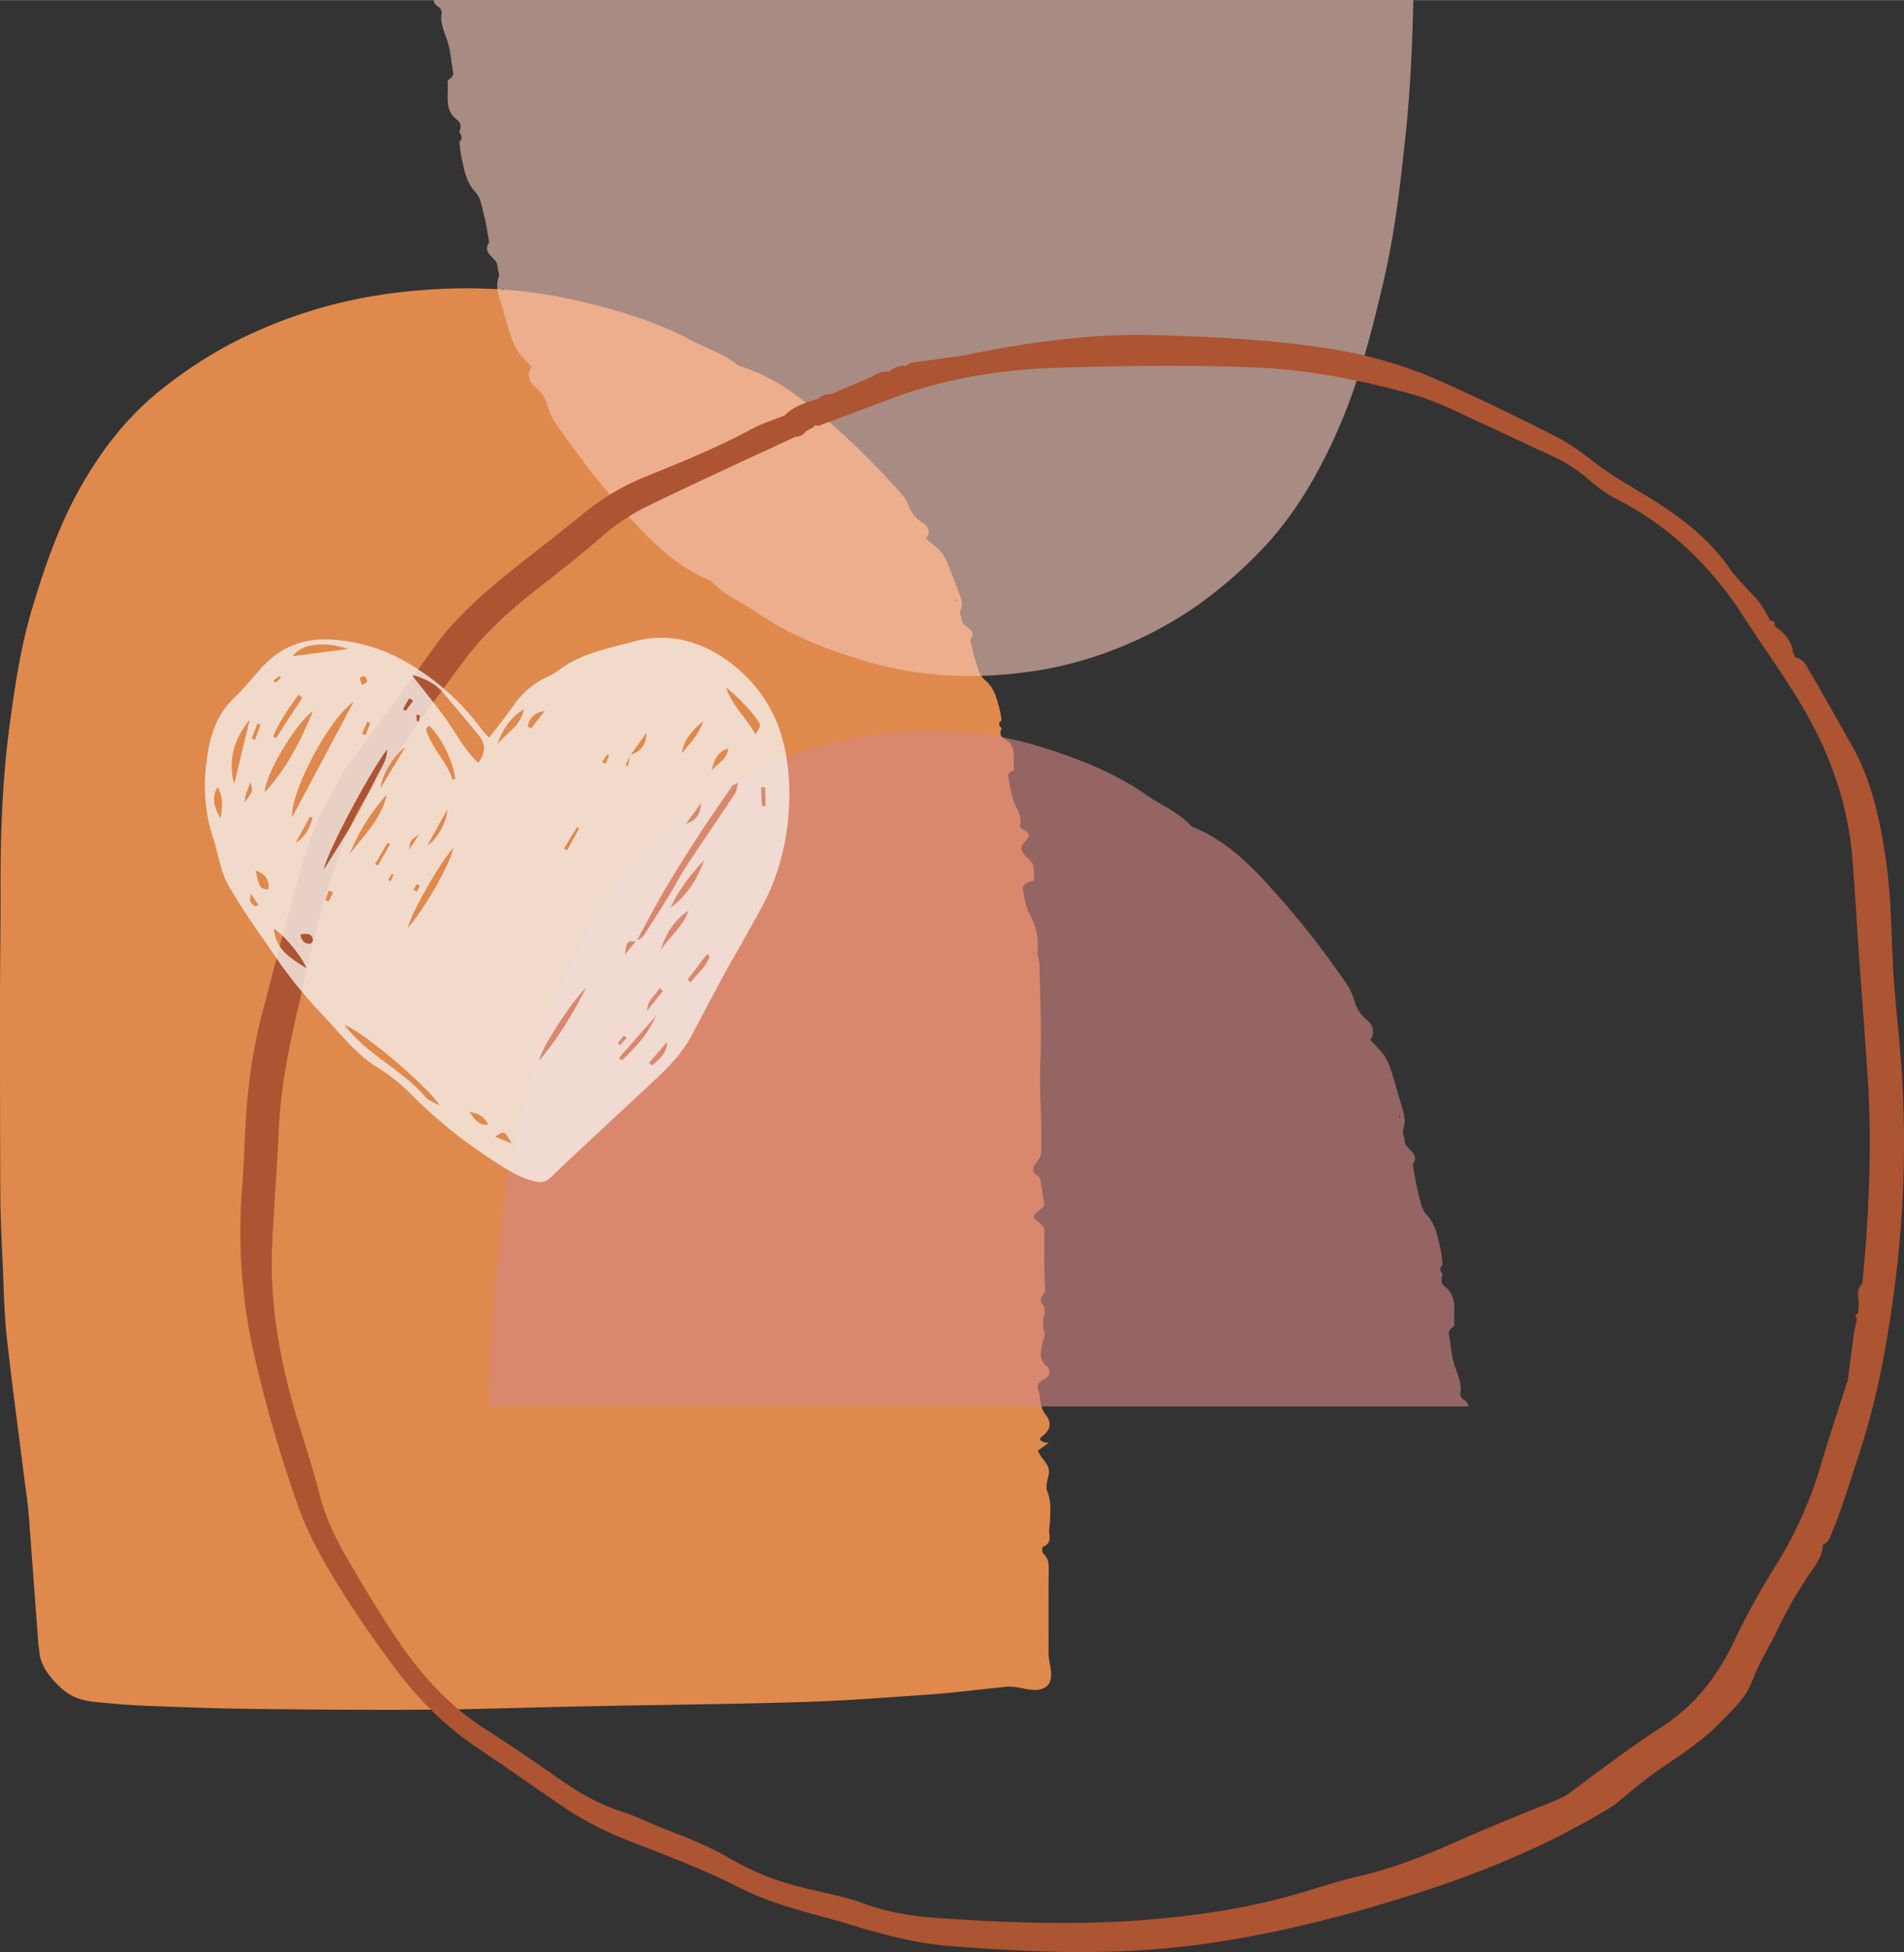 <svg xmlns="http://www.w3.org/2000/svg" width="1055.9" height="1082.2" viewBox="0 -0 1055.909 1082.095" style=""><rect x="0" y="-0" width="1055.909" height="1082.095" fill="#333333" stroke="none"/><g><g data-name="Layer 2"><path d="M581.5 799.8l-5.9 4.3c1.6 4.5 6.9 7.7 6.1 12.7-.6 3.3-2.1 7-.9 9.9a24.9 24.9 0 0 1 1.7 9.2 87.1 87.1 0 0 1-.6 11.4c-.5 3.5 2.2 7.6-3.5 10.2-.7.3-.5 3 .4 3.9 2.4 2.3 2.8 4.8 2.8 7.7-.2 16-.1 31.9-.1 47.9.1 5.8 5.1 16.9-4.4 19.4-5.6 1.5-12.5-2-18.8-1.4-13.9 1.3-27.7 3.2-41.6 4.2-24.3 1.7-48.6 3.6-72.9 4.3-38.9 1.2-77.7 1.5-116.5 2.3-28.9.5-57.8 1.6-86.6 1.9-33 .2-65.9 0-98.9-.4-20.8-.2-41.5-1-62.3-1.8-9-.4-18-1.2-26.9-2.1s-14.3-3.5-19.5-8.4-10.8-11.9-11.3-19.5c-.1-1.8-.5-3.5-.6-5.2q-2.6-34.9-5.2-69.9c-.5-6.6-1.5-13.2-2.4-19.8-3.3-26.7-7-53.3-9.9-80-1.5-13.9-1.6-27.9-2.3-41.8-.5-11.5-1.1-23-1.2-34.5C0 628.8 0 593.2 0 557.7c0-22.7.4-45.3.3-68 0-30 1.2-59.9 5.3-89.7 2.9-21.5 6.2-42.9 12.6-64s14.1-43.9 25.8-64.8 25.9-39.9 46.3-56a249.5 249.5 0 0 1 36-23.8 267.1 267.1 0 0 1 65.3-24.3 274.1 274.1 0 0 1 31.6-5.3c32.5-3.6 65-2.6 96.5 4.7 22 5.1 43.6 11.4 62.8 21.7 8.7 4.7 19 7.8 26.4 14a7.5 7.5 0 0 0 2.4 1c19.2 6.3 33.3 17.5 46.9 29.2a428.5 428.5 0 0 1 36.1 35.1c3.8 4.2 8 8 9.8 13.3a17.2 17.2 0 0 0 7.1 8.6c3.7 2.2 5.3 5.7 2.2 9 3.4 3 6.9 5.4 9.1 8.3s3.3 6.4 4.7 9.8 2.8 7.3 4.2 11 3 7.1 1.2 11.1c-.7 1.4.7 3.3.7 5 0 4 9.5 5.5 4.8 10.7a123.3 123.3 0 0 0 2.9 12c1.3 3.7 2 8 5.1 10.5 5.7 4.8 6.6 10.5 8.2 16.1a47.6 47.6 0 0 1 1.1 6.2h.3c-2.2 1.5-2 3.1 0 4.7h-.3c-.7 2.1-1.3 3.9 1.5 5.6 7.7 4.5 4.5 11.3 5.5 17.2.1.6-3.8 1.6-3.3 3.7 1 4.9 1.4 9.8 3.3 14.4s4.5 8 3.3 12.6c-.2.8.7 2 1.6 2.5 4.1 2 3.9 3.8 1.1 6.7s-3.1 4.8 2 9.6c1.1 1.1 2.3 2.3 2.6 3.6a75.4 75.4 0 0 1 .6 8.3c-3.7.9-7.1 1.9-6.3 5.5s1.5 9.1 3.7 13.2a34.9 34.9 0 0 1 4.4 21 28.5 28.5 0 0 0-2.9.3c.3.1.6.4.7.3a11.1 11.1 0 0 0 1.9-.9c.5 2.8 1.4 5.5 1.4 8.2.3 18.3 1.3 36.6.4 54.9-.7 14.9 1.1 29.7.5 44.5-.1 3.1.6 6.3-2.4 8.9l.2-.2c-1.7 2.7-4.4 5.3.4 8.1 1.4.8 1.5 3.2 1.8 4.9.7 3.8 1.2 7.6 1.8 11.5-.8.8-1.5 1.6-2.4 2.4-4.2 3.4-4.6 3.9-1.2 6.6s3.5 2.9 3.5 5.2c0 10.8-.1 21.6.5 32.4.2 2.8-3.9 4.4-1.7 7.6s1.4 5.5.9 8.1a17.1 17.1 0 0 0 .4 8.1c.6 1.9-.7 4.1-1.1 6.1-.8 4.4-2.3 8.7 2.5 12.7 2.2 1.9 2.2 5.3-1.8 7.3s-3.6 4-2.8 6.5c1.2 4.3.6 8.8 3.9 13s3.1 8.2-2.1 12.1c-2.6 1.9.5 3.4 3.7 3.5zm-50.8-466.9l-.5-.7-.3 1.4z" fill="#df894d"></path><path d="M811.4 775.6a3.8 3.8 0 0 1-1.6-3c1.1-5.7-1.4-10.5-3.1-15.6s-2.2-11.8-3.2-17.7c-.4-2.7 3.2-3.9 3.1-4.7-.8-7.3 2.2-15.7-5.2-21.3-2.7-2-2.1-4.3-1.4-6.8h.3c-1.9-1.9-2.1-3.8 0-5.7h-.3c-.3-2.5-.5-5.1-1-7.7-1.6-6.9-2.4-14-7.9-19.8-2.9-3.1-3.6-8.5-4.8-13s-1.9-9.9-2.8-14.9c4.5-6.4-4.5-8.2-4.6-13.2 0-2-1.3-4.4-.7-6.2 1.8-4.8.3-9.2-1.1-13.7s-2.6-9.1-4-13.6-2.4-8.4-4.5-12.1-5.4-6.5-8.7-10.2c2.9-4.1 1.5-8.4-2-11.2a19.7 19.7 0 0 1-6.8-10.6c-1.8-6.5-5.7-11.2-9.4-16.5a475.5 475.5 0 0 0-34.4-43.2c-13-14.6-26.4-28.4-44.8-36.1-.7-.4-1.7-.6-2.2-1.2-7.1-7.8-16.9-11.5-25.2-17.4-18.3-12.7-38.9-20.4-59.8-26.8-30.1-9-61.1-10.3-92.1-5.8a201.6 201.6 0 0 0-30.1 6.6 220.5 220.5 0 0 0-62.4 30 246.8 246.8 0 0 0-34.3 29.3c-19.4 19.9-33.1 43.8-44.2 69.3s-18.1 52.8-24.5 80-9.3 52.5-12.1 79.1-4 51.7-4.6 77.7h543.3c0-1.4-.9-2.7-2.9-4zm-35.7-155.8a9.9 9.9 0 0 0 .2-1.7 4.1 4.1 0 0 1 .5.9z" fill="#d58882" opacity=".6"></path><path d="M243.4 3.9A4.1 4.1 0 0 1 245 7c-1.1 5.7 1.4 10.4 3.1 15.6s2.2 11.8 3.2 17.7c.4 2.6-3.2 3.9-3.1 4.7.8 7.2-2.2 15.7 5.1 21.2 2.8 2.1 2.2 4.4 1.5 6.9h-.3c1.9 1.9 2.1 3.9 0 5.8h.3c.3 2.6.5 5.2 1 7.7 1.6 7 2.4 14 7.9 19.9 2.9 3.1 3.6 8.5 4.8 13s1.9 9.9 2.8 14.8c-4.5 6.5 4.5 8.3 4.6 13.2 0 2.1 1.3 4.4.6 6.2-1.7 4.9-.2 9.3 1.2 13.8s2.5 9.1 4 13.6 2.4 8.4 4.5 12 5.4 6.5 8.6 10.2c-2.9 4.1-1.4 8.5 2.1 11.2a20 20 0 0 1 6.8 10.6c1.8 6.6 5.7 11.2 9.4 16.5a476.8 476.8 0 0 0 34.4 43.3c13 14.5 26.4 28.3 44.7 36.1a5.6 5.6 0 0 1 2.3 1.2c7.1 7.7 16.9 11.5 25.2 17.3 18.3 12.8 38.9 20.5 59.8 26.8 30.1 9.1 61.1 10.3 92.1 5.9a204.4 204.4 0 0 0 30.1-6.6 218.1 218.1 0 0 0 62.4-30.1 246.8 246.8 0 0 0 34.3-29.5c19.4-19.9 33.1-43.7 44.2-69.2s18.1-52.8 24.5-80.1 9.2-52.5 12.1-79 4-51.8 4.6-77.7H240.5c0 1.4.9 2.6 2.9 3.9zm35.7 155.8l-.3 1.8a3.1 3.1 0 0 0-.5-1 6 6 0 0 0 .8-.8z" fill="#f7c6b8" opacity=".6"></path><path d="M1053 573.9c-.9-9.6-1.8-19.2-2.6-28.8-1.6-22.2-1.2-44.6-4.3-66.7s-7.7-45.1-19.3-65.6c-7.9-13.8-15.6-27.7-23.6-41.4-1.7-3-3.5-6.4-7.8-7.1a3.4 3.4 0 0 0-1-2.3c-.6-6.4-4.4-10.9-9.7-14.5l-.6-.7c.4-1.8-.4-2.7-2.4-2.8l-.2-.3a51.2 51.2 0 0 0-11.8-16.4l-.9 4.1.9-4.1c-3.4-3.9-7.2-7.5-10.1-11.7-12.9-18.8-31.2-31.8-50.9-43.4-8.1-4.9-16.3-9.7-23.8-15.5s-14.3-10.8-22.3-14.9c-20.7-10.5-41.7-20.7-62.9-30.2a241.5 241.5 0 0 0-57.8-17.6c-33.7-5.7-68-7.3-102.1-8.3s-70.4 4.1-105 11.2l-29.6 4.2c-.9.1-1.7 1.1-2.5 1.7h-.2a11.4 11.4 0 0 0-9.3 3.2h-.3c-3.6-.4-6.7 1.1-9.6 2.9l-22.5 9.6a7.2 7.2 0 0 0-6.6 2.4c-6.9 2.2-14 4-19.1 9.4-6 2.4-12.2 4.2-17.7 7.2-18.7 10.1-38.2 18.1-57.9 26.1a131.8 131.8 0 0 0-35.4 20.6c-14.2 11.7-28.9 22.7-43.2 34.3s-29.4 25-40.6 40.9c-15.5 21.9-31.9 43.3-47.5 65.2-4.5 6.3-7.9 13.2-11.6 20-9.4 17.2-14.2 36-19.3 54.6-5.8 21.2-11.2 42.4-16.8 63.6a286 286 0 0 0-7.1 38.9c-2.2 18.7-2.3 37.6-3.7 56.3a308.6 308.6 0 0 0 6.5 92.4 742.8 742.8 0 0 0 23.8 82.3 179.3 179.3 0 0 0 12.4 28c12.2 22.1 26.4 43 41.6 63.4 12.4 16.6 26.8 31.6 44.4 43.6 15.3 10.3 30.4 20.8 45.6 31.3a184.4 184.4 0 0 0 37.6 20.4c21.7 8.5 43.6 16.6 64.4 27.2 19 9.7 40.1 14 60.5 20.1 17.3 5.3 34.9 10.1 53 11.8 16 1.4 32.1 2.3 48.1 3 30.6 1.3 61.1.6 91.5-3.4 41.5-5.4 81.9-15.8 121.4-28.4s76.8-28.2 111.4-49.9l-.6.2c8.1-6.6 15.9-13.4 24.6-19.3 11.6-8 23.6-15.6 33.4-25.8 6.8-7.1 14.4-13.7 17.8-23s9-18.2 13.5-27.3a230.8 230.8 0 0 1 18.2-32c3.4-4.9 7.5-10 7.5-16.4 3.5-1.3 4.1-4.5 5.3-7.2 5.6-13.7 9.8-27.8 14.4-41.8 11.2-33.6 17.1-68.1 21.2-102.8a613 613 0 0 0 1.2-130.5zm-69.5 296a417.7 417.7 0 0 0-22.1 40.5c-9.1 18.9-21.3 34.8-39.6 46.7s-34.3 24.1-51.1 36.6c-3.9 2.9-8.1 4.4-12.5 6.2q-26 10.2-51.5 21.4c-17 7.6-34.2 14.3-52.5 18.6-10.9 2.5-21.6 6-32.3 9.2-26.2 7.8-53 12.1-80.3 14.6-39.6 3.6-79.1 2.4-118.6-.3-14.8-.9-29.6-2.9-43.9-8.2-10.9-4.1-22.6-6-34-8.9a150.9 150.9 0 0 1-41.2-16.6c-12.8-7.6-27-12.4-40.7-18.1-6.4-2.7-12.6-5.6-19.2-7.7-14-4.4-25.8-12.1-37.5-20.3s-24.2-16.8-36.7-24.7c-21.4-13.5-37.4-31.8-50.9-52.2-9.6-14.5-18.7-29.5-27.4-44.6-6.1-10.7-11.3-22-14.3-33.8-5.2-20.6-12.7-40.7-17.8-61.4-6-24.7-9.6-49.9-8.5-75.4.9-21.9 2.8-43.6 3.7-65.5s5.5-45.3 10.8-67.6c3.1-13.4 5.8-26.9 9.3-40.2 6.1-23.6 12.8-47.1 24-69.1 3.7-7.3 8.9-13.9 13.6-20.6 15-20.9 29.8-42.1 45.3-62.7 10.6-14.1 23.7-26.2 37.7-37.3s26.6-20.6 39.1-31.7a115.9 115.9 0 0 1 26.4-17.1c26.6-12.9 53.6-25.2 80.5-37.7a6.2 6.2 0 0 0 5.6-3l4.2-2.1a1.6 1.6 0 0 1 1-1.1 2.4 2.4 0 0 1 1.6.3l41.7-15.6c29.2-10.8 59.7-15.7 90.8-16.7 36.4-1.1 72.8-1.6 109.2-.2 30.1 1.2 59.3 7 88.1 15 13.9 3.9 26.6 10.7 39.6 16.6s24.9 11.7 37.4 17.4a83.6 83.6 0 0 1 18.7 11.6c5.2 4.4 10.5 8.9 16.5 12 28.1 14.1 49.8 34.6 67.3 59.5a12.1 12.1 0 0 1 2-3.3 12.1 12.1 0 0 0-2 3.3c11.5 18.2 24.4 35.6 35.5 54.2 16.2 26.9 26.3 55.3 28.8 86.1 1.4 17.7 2.4 35.5 3.6 53.2 1.6 22.3 3.3 44.5 4.8 66.8 2.6 38.6.8 77-2.9 115.5-3.2 3.1-2.5 6.8-1.9 10.5-.1 2-.3 4-.4 6-.4.2-1 .3-1.2.6s-.4 1.7.6 2.2c-.4 2.1-.9 4.2-1.4 6.3s-.3 2.2-.5 3.2c-1.1 8.2-2.2 16.3-3.2 24.5-5.1 16-10.5 31.9-15.2 48a226.6 226.6 0 0 1-26.1 57.1z" fill="#ad5432"></path><path d="M271.2 408.9c5-6.5 9.6-12.1 13.7-18a46.6 46.6 0 0 1 17.7-15.3c2.3-1.2 4.7-2.1 6.7-3.7 12.4-9.7 27.4-12.3 42.1-16.3 19.9-5.5 38.1.2 53.2 11.4 13.3 9.9 24 24.1 28.8 40.7 4.2 14.6 5.1 29.7 3.8 45.1a133.5 133.5 0 0 1-8.5 36.7c-3.9 10.1-9.8 19.5-15 29.1-3.6 6.7-7.6 13.2-11.2 19.8-6 11.2-12 22.3-17.8 33.5s-12.8 18.5-21.1 26.3c-12.2 11.5-24.7 22.9-37 34.5-7.2 6.6-14.3 13.4-21.4 20.2-2.5 2.3-5 2.8-8.4 2-9.9-2.3-18-8.1-26.2-13.5a267.7 267.7 0 0 1-43-35.2 96.1 96.1 0 0 0-18.4-14.6c-9.1-5.6-15.9-13.3-22.9-21-5.5-6.1-11.2-11.9-16.5-18.1s-10.7-13-15.5-19.9c-9.5-13.9-19.5-27.6-27.8-42.2-4.3-7.6-5.4-17.1-8.2-25.6-5.3-15.9-5.8-32-2.9-48.3 1.9-11.4 5.9-21.5 14.5-29.7 5.3-5.1 9.9-10.8 14.7-16.2 10.4-11.7 23.1-17 39-16.1a93.6 93.6 0 0 1 42.3 12.8 136.8 136.8 0 0 1 41.1 36.8c1 1.4 2.2 2.5 4.2 4.8zm78.3 9.9c-.9 1.8-1.8 3.6-2.6 5.4l1.3.4c.4-2 .9-4 1.3-6 6.4-2.6 8.3-5 9.2-12.6-3.5 4.7-6.3 8.7-9.2 12.8zm3.4 103c-5.3-.2-5.3-.2-6.3 7.3l6.1-7.5c1.4-.9 3.2-1.5 4.1-2.8 5.1-7.7 10-15.6 14.9-23.4 2.9-4.8 5.3-9.8 8.4-14.5 9.1-13.8 18.4-27.3 27.5-41.1.9-1.3 1-3.2 1.8-5.9-2 1-3 1.2-3.4 1.8-6.5 9.4-13 18.8-19.3 28.5s-12.6 19.7-18.5 29.8-10.2 18.6-15.3 27.8zM228.3 374c6.1 7.9 12.5 15.6 18.4 23.7s10.5 17.6 18.5 25.1c4.3-5.4 4.2-10.3.5-15-6.5-8.1-13.3-15.9-20-23.9-4.5-5.3-10.6-8-17.4-9.9zM162 453l34.1-64c-13.1 8.8-34.9 49.1-34.1 64zm11.6-58.9c-9.6 6.7-26.7 35.4-26.7 45 12.7-13.9 20.1-29.2 26.7-45zm5.8 88.1c5.4-8.6 11-17.2 16.1-26s9.6-18.3 14.4-27.5c2-3.9 4.7-7.7 4.8-13.2-6.9 8.1-32.2 54-35.3 66.7zm11.6 85.9c12.8 16.9 32.2 24.8 44.9 40 1.7 1.9 4.6 2.8 8 4.7-6.7-10.7-42.7-41.1-52.9-44.7zm60.5-98.2c-7.4 7.8-24.4 38.1-25.2 44.2 8.7-9.6 23.1-34.5 25.2-44.2zm-121.6-35.4c2.8-11.8 5.7-23.7 8.6-35.6-8.6 10.5-12.3 22.2-8.6 35.6zM325 547.7c-8.2 7.4-25.3 34.3-26 40.1 10.8-12.5 18.7-26.1 26-40.1zm-131.2-74.1c7.5-10.2 17.4-18.9 20.7-33.1a110.2 110.2 0 0 0-20.7 33.1zm44-71.4c-2.4 1.9-1 3.7-.1 5.9 3.5 8.4 10.4 14.9 13.1 23.8a8.1 8.1 0 0 0 1.6 0c-.4-8.7-8.4-24.9-14.6-29.7zM170 536.7c-3.2-7.5-13.4-19.4-18.1-21.8 1 11.7 9.8 16.6 18.1 21.8zM419 407c2.8-4.6 2.8-4.6 1.9-6.5-1.7-3.7-12.5-15.4-18.3-19.4 3.6 10.3 11.2 16.7 16.4 25.9zm-47 96c9.1-6.7 14.8-15.8 18.5-26.3-7.3 8-14.1 16.3-18.5 26.3zM193.3 359.7c-14-4.4-25.7-3-31 4zm82.6 52.8c5.1-6.3 13.1-10.4 14.6-19.4-7.4 4.6-12 11.3-14.6 19.4zm-108.2-25.9l-2.2-1.5c-5.2 7.3-10.6 14.6-14 23.1l1.5 1zm175.6 199.8l1.5 1.4c7.6-7.1 14.7-14.7 18.9-24.6zm38.4-81.5c-6.9 4.2-12.6 12.5-15.2 21.6 5.4-8.1 12.6-13.2 15.2-21.6zM237 468.6c5.7-3.3 11-13.8 11.1-20zm141.2-51c4.3-5.7 9.7-10.6 11.6-17.8-5.4 4.9-10.8 9.9-11.6 17.8zm-256 35.9c1.2-5.7 1.7-11.3-1.5-17.3-3.9 6.8-1.3 12.1 1.5 17.3zm102.7-39.6c-7.1 5.3-13.4 16.2-13.8 22.9zm-61 53.4c5.4-3.4 7.9-8.4 9.5-13.9l-1.5-.8zm217.5 75.6l1.5 1.8c3.4-5 8.8-8.5 10.7-14.7l-1.5-1.2zm13.2-115.8c3.1-3.8 8.6-5.8 9.2-12.2-6.5 2-7.8 7.1-9.2 12.2zm-34.7 162.1l1.8 1.4c3.7-3.5 8.3-6.5 8.2-13zM135.6 444.8c4.8-6.4 4.8-6.4 3.2-11.2-.9 2.7-1.9 5-2.6 7.3a26.3 26.3 0 0 0-.6 3.9zm6.2 37.7c2 9.6 2.2 10 7 10.6.9-5.2-1.4-8.4-7-10.6zm246.9-37.3l-8.2 11.3c5.7-1.6 8.1-5.6 8.2-11.3zm-21 104l-1.9-1.5c-2.5 4.1-6.8 6.8-6.9 12.5zm-107.4 67.1c2.5 3.4 4.6 7.4 10.3 7.2-2-5.2-6-6.4-10.3-7.2zm23.6 17.6c-4.3-7.3-4.3-7.3-9.2-3.8zm-75.9-155l1.6.9c2.2-4 4.5-8 6.8-11.9l-1.4-.8zm113.1-19.7l-1.1-.7-7.2 11.8 1.7 1zm-28.5-56.7l1.9 1.3c2.2-2.8 4.3-5.6 7.6-9.7-7 1.1-8.3 4.7-9.5 8.4zm129.9 44.1l2.1.2-.3-10.5h-2.2c.1 3.4.2 6.9.4 10.3zm-255.9 71.6c.7 2.9 2 5.1 5.4 4.9.6 0 1.7-1.6 1.5-2.4-.5-3.4-3.3-3.1-5.8-3zm34.1-111.5l2 .8 2.7-6.8-1.7-.7zm31.7 55.8c-4.9 3.3-4.9 3.3-5.5 8.5zm-92.9-53.1l1.9.7 3.1-8.4-1.8-.6c-1 2.8-2.1 5.6-3.2 8.3zm89.7-21.1l-2.3-1.3c-1.1 2.1-2.3 4.1-3.4 6.1l1.5.9zm-44.5 106.4l-2.4-1.1-1.9 5.4 1.8.7c.8-1.6 1.7-3.3 2.5-5zm-45.5.8c-1.4 4 .2 5.5 2.3 6.8.2.2.9-.3 1.9-.6zm208.3 79.9L346 574c-1.1 1.4-2.2 2.9-3.4 4.3l1.2 1zM200.8 379.7c1.3-.8 2.9-1.4 2.8-1.9a3.8 3.8 0 0 0-1.5-2.9c-.4-.3-2.5.6-2.5.8a17.2 17.2 0 0 0 1.2 4zm133.1 42.6l1.8 1.1 2.2-4.5-1.2-.7zm-182.3-45.1l1.2 1.3 3-2.9-.8-.9zm81.3 19.3l-1.9-.4c0 1.2.1 2.4.1 3.6h1.2zm-.1 94.4l-1.8-.8-1.7 3.1 1.9 1zm-17.6-3.2l1.4.8c.6-1.2 1.1-2.4 1.6-3.7l-.9-.4z" fill="#f6efe9" opacity=".8"></path></g></g></svg>